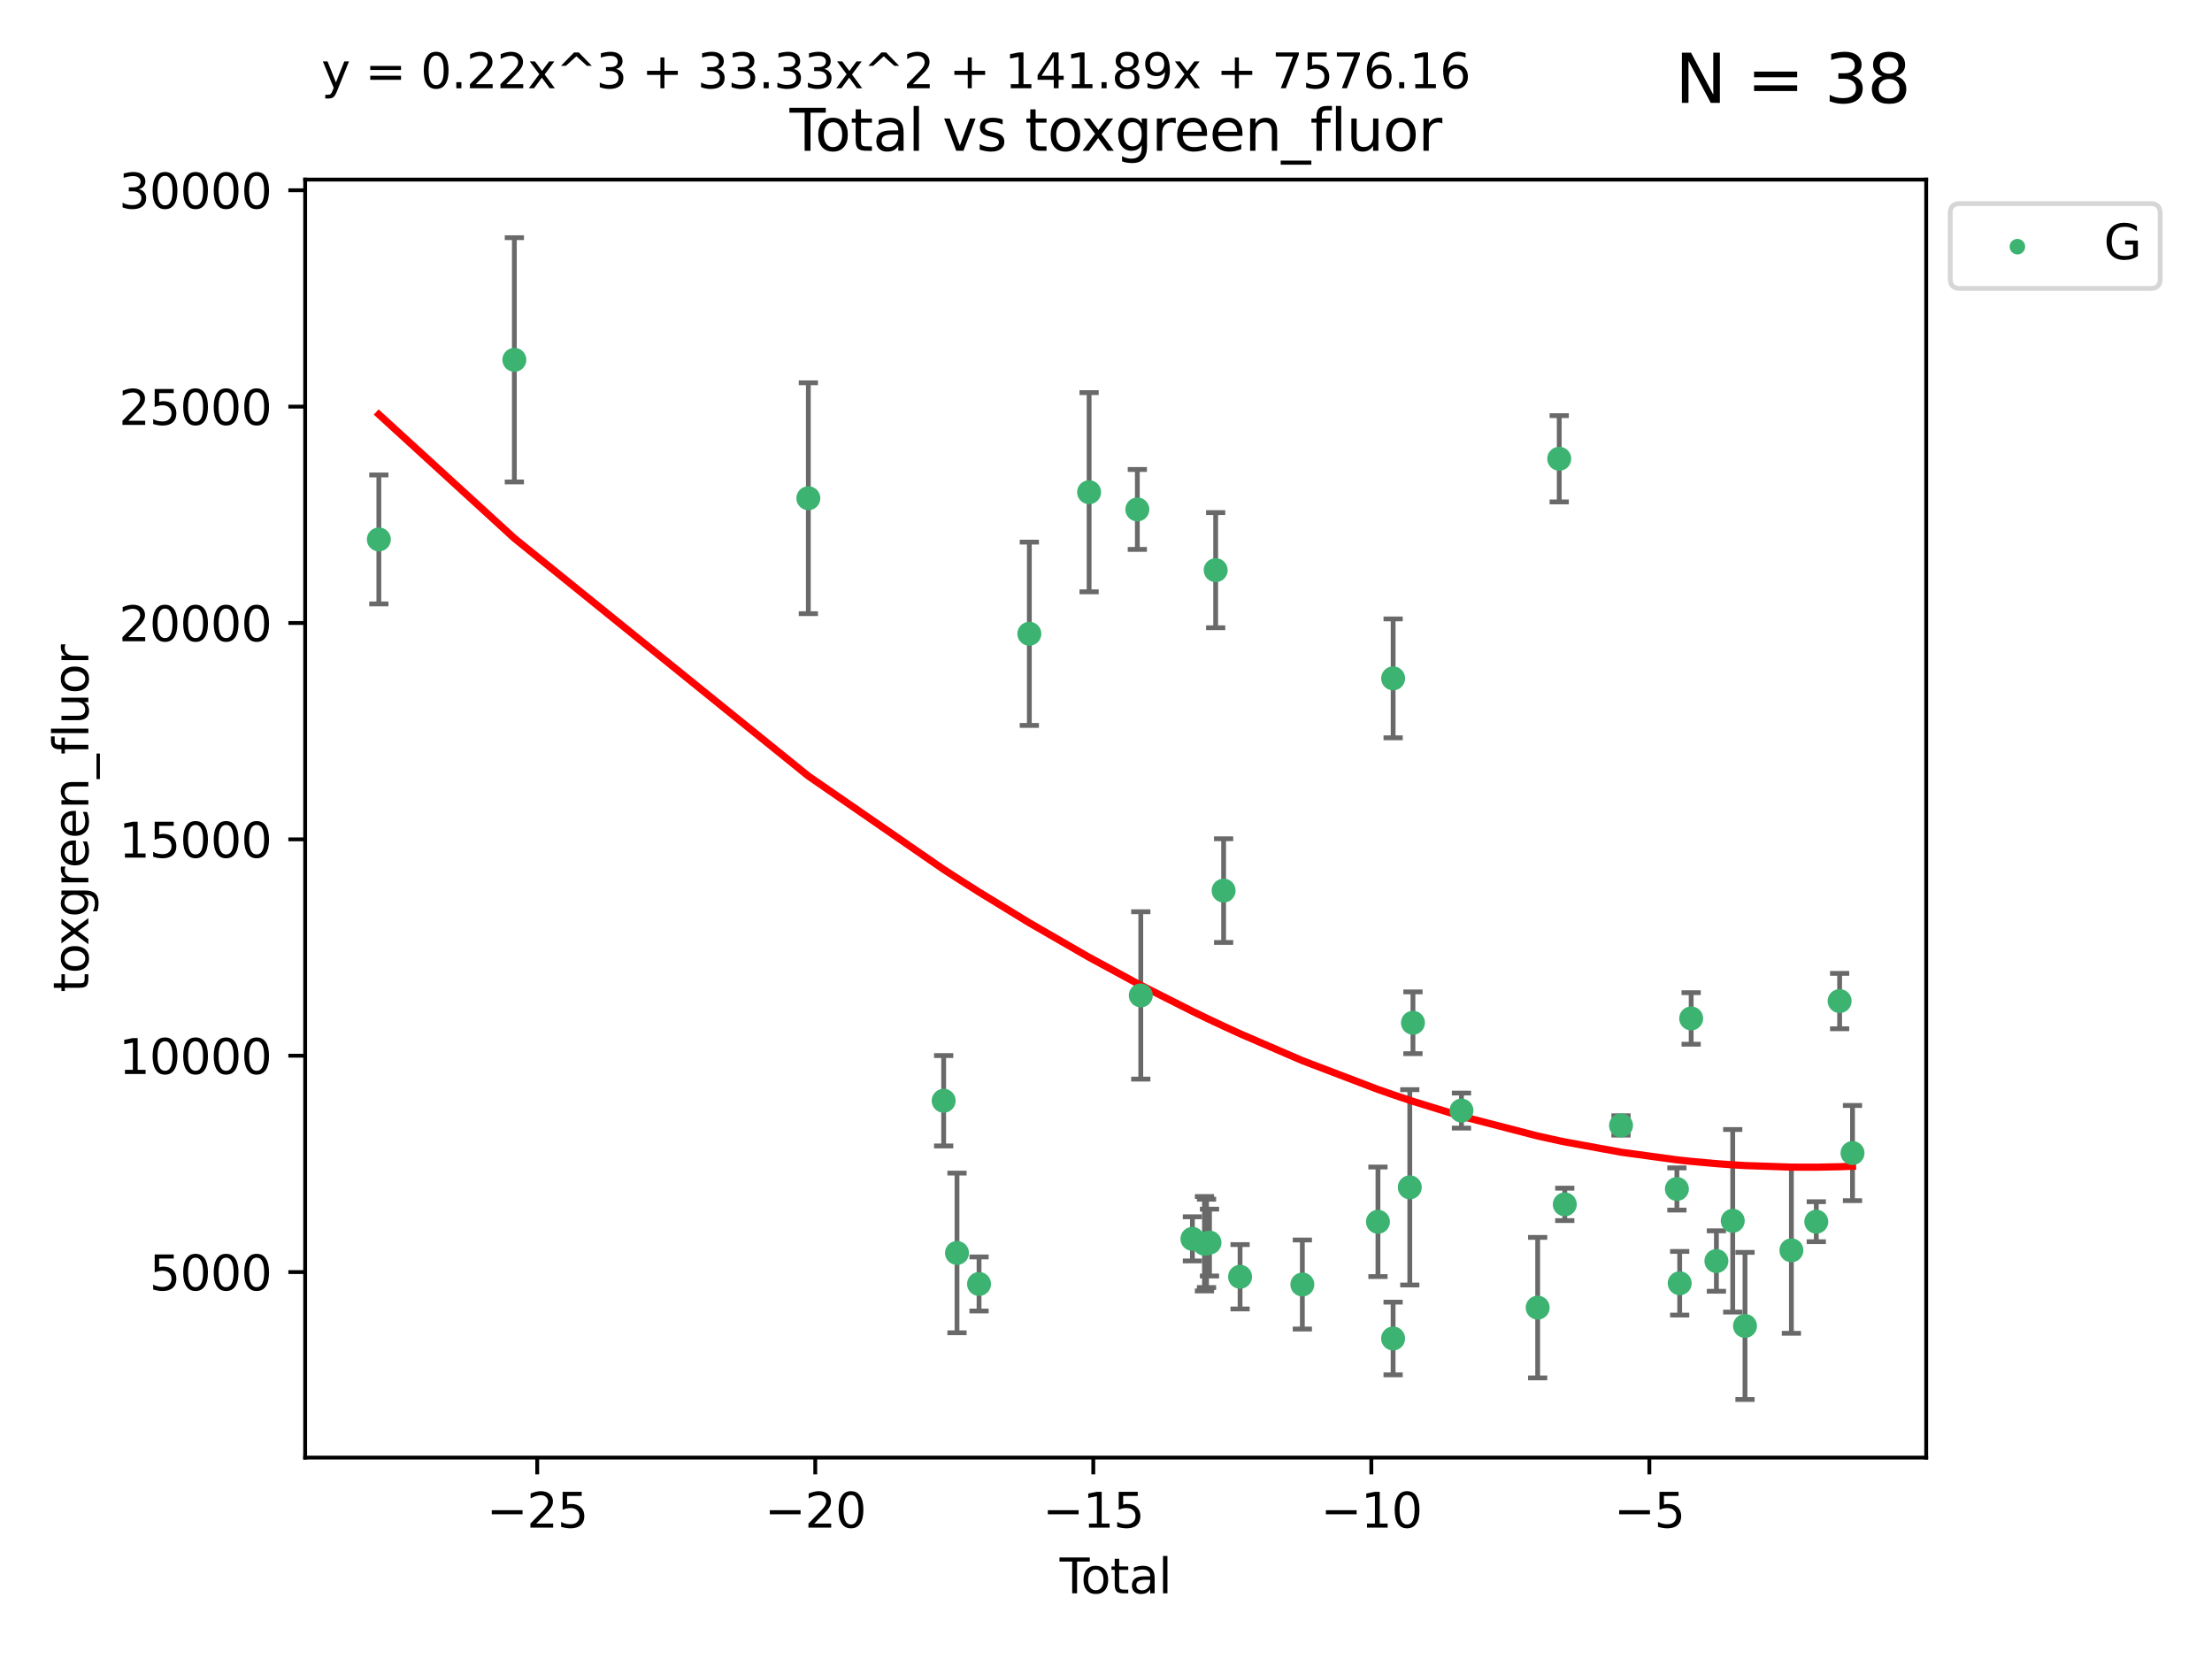 <?xml version="1.0" encoding="utf-8" standalone="no"?>
<!DOCTYPE svg PUBLIC "-//W3C//DTD SVG 1.1//EN"
  "http://www.w3.org/Graphics/SVG/1.1/DTD/svg11.dtd">
<svg xmlns:xlink="http://www.w3.org/1999/xlink" width="460.8pt" height="345.6pt" viewBox="0 0 460.8 345.6" xmlns="http://www.w3.org/2000/svg" version="1.1">
 <defs>
  <style type="text/css">*{stroke-linejoin: round; stroke-linecap: butt}</style>
 </defs>
 <g id="figure_1">
  <g id="patch_1">
   <path d="M 0 345.6 
L 460.8 345.6 
L 460.8 0 
L 0 0 
z
" style="fill: #ffffff"/>
  </g>
  <g id="axes_1">
   <g id="patch_2">
    <path d="M 63.571 303.64 
L 401.26 303.64 
L 401.26 37.411 
L 63.571 37.411 
z
" style="fill: #ffffff"/>
   </g>
   <g id="PathCollection_1">
    <defs>
     <path id="mb1fef94588" d="M 0 1.118 
C 0.297 1.118 0.581 1 0.791 0.791 
C 1 0.581 1.118 0.297 1.118 0 
C 1.118 -0.297 1 -0.581 0.791 -0.791 
C 0.581 -1 0.297 -1.118 0 -1.118 
C -0.297 -1.118 -0.581 -1 -0.791 -0.791 
C -1 -0.581 -1.118 -0.297 -1.118 0 
C -1.118 0.297 -1 0.581 -0.791 0.791 
C -0.581 1 -0.297 1.118 0 1.118 
z
" style="stroke: #3cb371"/>
    </defs>
    <g clip-path="url(#pb303379d6b)">
     <use xlink:href="#mb1fef94588" x="78.921" y="112.374" style="fill: #3cb371; stroke: #3cb371"/>
     <use xlink:href="#mb1fef94588" x="107.15" y="74.956" style="fill: #3cb371; stroke: #3cb371"/>
     <use xlink:href="#mb1fef94588" x="168.393" y="103.791" style="fill: #3cb371; stroke: #3cb371"/>
     <use xlink:href="#mb1fef94588" x="196.583" y="229.305" style="fill: #3cb371; stroke: #3cb371"/>
     <use xlink:href="#mb1fef94588" x="199.359" y="261.013" style="fill: #3cb371; stroke: #3cb371"/>
     <use xlink:href="#mb1fef94588" x="203.954" y="267.476" style="fill: #3cb371; stroke: #3cb371"/>
     <use xlink:href="#mb1fef94588" x="214.432" y="132.023" style="fill: #3cb371; stroke: #3cb371"/>
     <use xlink:href="#mb1fef94588" x="226.88" y="102.538" style="fill: #3cb371; stroke: #3cb371"/>
     <use xlink:href="#mb1fef94588" x="236.929" y="106.126" style="fill: #3cb371; stroke: #3cb371"/>
     <use xlink:href="#mb1fef94588" x="237.646" y="207.365" style="fill: #3cb371; stroke: #3cb371"/>
     <use xlink:href="#mb1fef94588" x="248.404" y="258.078" style="fill: #3cb371; stroke: #3cb371"/>
     <use xlink:href="#mb1fef94588" x="250.914" y="259.088" style="fill: #3cb371; stroke: #3cb371"/>
     <use xlink:href="#mb1fef94588" x="251.341" y="259.02" style="fill: #3cb371; stroke: #3cb371"/>
     <use xlink:href="#mb1fef94588" x="251.96" y="258.851" style="fill: #3cb371; stroke: #3cb371"/>
     <use xlink:href="#mb1fef94588" x="253.248" y="118.777" style="fill: #3cb371; stroke: #3cb371"/>
     <use xlink:href="#mb1fef94588" x="254.902" y="185.528" style="fill: #3cb371; stroke: #3cb371"/>
     <use xlink:href="#mb1fef94588" x="258.33" y="265.975" style="fill: #3cb371; stroke: #3cb371"/>
     <use xlink:href="#mb1fef94588" x="271.302" y="267.585" style="fill: #3cb371; stroke: #3cb371"/>
     <use xlink:href="#mb1fef94588" x="287.053" y="254.521" style="fill: #3cb371; stroke: #3cb371"/>
     <use xlink:href="#mb1fef94588" x="290.209" y="278.831" style="fill: #3cb371; stroke: #3cb371"/>
     <use xlink:href="#mb1fef94588" x="290.215" y="141.315" style="fill: #3cb371; stroke: #3cb371"/>
     <use xlink:href="#mb1fef94588" x="293.684" y="247.342" style="fill: #3cb371; stroke: #3cb371"/>
     <use xlink:href="#mb1fef94588" x="294.344" y="213.063" style="fill: #3cb371; stroke: #3cb371"/>
     <use xlink:href="#mb1fef94588" x="304.451" y="231.352" style="fill: #3cb371; stroke: #3cb371"/>
     <use xlink:href="#mb1fef94588" x="320.325" y="272.406" style="fill: #3cb371; stroke: #3cb371"/>
     <use xlink:href="#mb1fef94588" x="324.816" y="95.571" style="fill: #3cb371; stroke: #3cb371"/>
     <use xlink:href="#mb1fef94588" x="325.973" y="250.893" style="fill: #3cb371; stroke: #3cb371"/>
     <use xlink:href="#mb1fef94588" x="337.689" y="234.446" style="fill: #3cb371; stroke: #3cb371"/>
     <use xlink:href="#mb1fef94588" x="349.329" y="247.685" style="fill: #3cb371; stroke: #3cb371"/>
     <use xlink:href="#mb1fef94588" x="349.91" y="267.327" style="fill: #3cb371; stroke: #3cb371"/>
     <use xlink:href="#mb1fef94588" x="352.3" y="212.158" style="fill: #3cb371; stroke: #3cb371"/>
     <use xlink:href="#mb1fef94588" x="357.558" y="262.697" style="fill: #3cb371; stroke: #3cb371"/>
     <use xlink:href="#mb1fef94588" x="360.959" y="254.314" style="fill: #3cb371; stroke: #3cb371"/>
     <use xlink:href="#mb1fef94588" x="363.515" y="276.216" style="fill: #3cb371; stroke: #3cb371"/>
     <use xlink:href="#mb1fef94588" x="373.182" y="260.465" style="fill: #3cb371; stroke: #3cb371"/>
     <use xlink:href="#mb1fef94588" x="378.366" y="254.503" style="fill: #3cb371; stroke: #3cb371"/>
     <use xlink:href="#mb1fef94588" x="383.227" y="208.54" style="fill: #3cb371; stroke: #3cb371"/>
     <use xlink:href="#mb1fef94588" x="385.911" y="240.201" style="fill: #3cb371; stroke: #3cb371"/>
    </g>
   </g>
   <g id="matplotlib.axis_1">
    <g id="xtick_1">
     <g id="line2d_1">
      <defs>
       <path id="m0d598c27da" d="M 0 0 
L 0 3.5 
" style="stroke: #000000; stroke-width: 0.8"/>
      </defs>
      <g>
       <use xlink:href="#m0d598c27da" x="111.914" y="303.64" style="stroke: #000000; stroke-width: 0.8"/>
      </g>
     </g>
     <g id="text_1">
      <!-- −25 -->
      <g transform="translate(101.362 318.238)scale(0.1 -0.1)">
       <defs>
        <path id="DejaVuSans-2212" d="M 678 2272 
L 4684 2272 
L 4684 1741 
L 678 1741 
L 678 2272 
z
" transform="scale(0.016)"/>
        <path id="DejaVuSans-32" d="M 1228 531 
L 3431 531 
L 3431 0 
L 469 0 
L 469 531 
Q 828 903 1448 1529 
Q 2069 2156 2228 2338 
Q 2531 2678 2651 2914 
Q 2772 3150 2772 3378 
Q 2772 3750 2511 3984 
Q 2250 4219 1831 4219 
Q 1534 4219 1204 4116 
Q 875 4013 500 3803 
L 500 4441 
Q 881 4594 1212 4672 
Q 1544 4750 1819 4750 
Q 2544 4750 2975 4387 
Q 3406 4025 3406 3419 
Q 3406 3131 3298 2873 
Q 3191 2616 2906 2266 
Q 2828 2175 2409 1742 
Q 1991 1309 1228 531 
z
" transform="scale(0.016)"/>
        <path id="DejaVuSans-35" d="M 691 4666 
L 3169 4666 
L 3169 4134 
L 1269 4134 
L 1269 2991 
Q 1406 3038 1543 3061 
Q 1681 3084 1819 3084 
Q 2600 3084 3056 2656 
Q 3513 2228 3513 1497 
Q 3513 744 3044 326 
Q 2575 -91 1722 -91 
Q 1428 -91 1123 -41 
Q 819 9 494 109 
L 494 744 
Q 775 591 1075 516 
Q 1375 441 1709 441 
Q 2250 441 2565 725 
Q 2881 1009 2881 1497 
Q 2881 1984 2565 2268 
Q 2250 2553 1709 2553 
Q 1456 2553 1204 2497 
Q 953 2441 691 2322 
L 691 4666 
z
" transform="scale(0.016)"/>
       </defs>
       <use xlink:href="#DejaVuSans-2212"/>
       <use xlink:href="#DejaVuSans-32" x="83.789"/>
       <use xlink:href="#DejaVuSans-35" x="147.412"/>
      </g>
     </g>
    </g>
    <g id="xtick_2">
     <g id="line2d_2">
      <g>
       <use xlink:href="#m0d598c27da" x="169.834" y="303.64" style="stroke: #000000; stroke-width: 0.8"/>
      </g>
     </g>
     <g id="text_2">
      <!-- −20 -->
      <g transform="translate(159.282 318.238)scale(0.1 -0.1)">
       <defs>
        <path id="DejaVuSans-30" d="M 2034 4250 
Q 1547 4250 1301 3770 
Q 1056 3291 1056 2328 
Q 1056 1369 1301 889 
Q 1547 409 2034 409 
Q 2525 409 2770 889 
Q 3016 1369 3016 2328 
Q 3016 3291 2770 3770 
Q 2525 4250 2034 4250 
z
M 2034 4750 
Q 2819 4750 3233 4129 
Q 3647 3509 3647 2328 
Q 3647 1150 3233 529 
Q 2819 -91 2034 -91 
Q 1250 -91 836 529 
Q 422 1150 422 2328 
Q 422 3509 836 4129 
Q 1250 4750 2034 4750 
z
" transform="scale(0.016)"/>
       </defs>
       <use xlink:href="#DejaVuSans-2212"/>
       <use xlink:href="#DejaVuSans-32" x="83.789"/>
       <use xlink:href="#DejaVuSans-30" x="147.412"/>
      </g>
     </g>
    </g>
    <g id="xtick_3">
     <g id="line2d_3">
      <g>
       <use xlink:href="#m0d598c27da" x="227.754" y="303.64" style="stroke: #000000; stroke-width: 0.8"/>
      </g>
     </g>
     <g id="text_3">
      <!-- −15 -->
      <g transform="translate(217.202 318.238)scale(0.1 -0.1)">
       <defs>
        <path id="DejaVuSans-31" d="M 794 531 
L 1825 531 
L 1825 4091 
L 703 3866 
L 703 4441 
L 1819 4666 
L 2450 4666 
L 2450 531 
L 3481 531 
L 3481 0 
L 794 0 
L 794 531 
z
" transform="scale(0.016)"/>
       </defs>
       <use xlink:href="#DejaVuSans-2212"/>
       <use xlink:href="#DejaVuSans-31" x="83.789"/>
       <use xlink:href="#DejaVuSans-35" x="147.412"/>
      </g>
     </g>
    </g>
    <g id="xtick_4">
     <g id="line2d_4">
      <g>
       <use xlink:href="#m0d598c27da" x="285.674" y="303.64" style="stroke: #000000; stroke-width: 0.8"/>
      </g>
     </g>
     <g id="text_4">
      <!-- −10 -->
      <g transform="translate(275.122 318.238)scale(0.1 -0.1)">
       <use xlink:href="#DejaVuSans-2212"/>
       <use xlink:href="#DejaVuSans-31" x="83.789"/>
       <use xlink:href="#DejaVuSans-30" x="147.412"/>
      </g>
     </g>
    </g>
    <g id="xtick_5">
     <g id="line2d_5">
      <g>
       <use xlink:href="#m0d598c27da" x="343.594" y="303.64" style="stroke: #000000; stroke-width: 0.8"/>
      </g>
     </g>
     <g id="text_5">
      <!-- −5 -->
      <g transform="translate(336.223 318.238)scale(0.1 -0.1)">
       <use xlink:href="#DejaVuSans-2212"/>
       <use xlink:href="#DejaVuSans-35" x="83.789"/>
      </g>
     </g>
    </g>
    <g id="text_6">
     <!-- Total -->
     <g transform="translate(220.739 331.917)scale(0.1 -0.1)">
      <defs>
       <path id="DejaVuSans-54" d="M -19 4666 
L 3928 4666 
L 3928 4134 
L 2272 4134 
L 2272 0 
L 1638 0 
L 1638 4134 
L -19 4134 
L -19 4666 
z
" transform="scale(0.016)"/>
       <path id="DejaVuSans-6f" d="M 1959 3097 
Q 1497 3097 1228 2736 
Q 959 2375 959 1747 
Q 959 1119 1226 758 
Q 1494 397 1959 397 
Q 2419 397 2687 759 
Q 2956 1122 2956 1747 
Q 2956 2369 2687 2733 
Q 2419 3097 1959 3097 
z
M 1959 3584 
Q 2709 3584 3137 3096 
Q 3566 2609 3566 1747 
Q 3566 888 3137 398 
Q 2709 -91 1959 -91 
Q 1206 -91 779 398 
Q 353 888 353 1747 
Q 353 2609 779 3096 
Q 1206 3584 1959 3584 
z
" transform="scale(0.016)"/>
       <path id="DejaVuSans-74" d="M 1172 4494 
L 1172 3500 
L 2356 3500 
L 2356 3053 
L 1172 3053 
L 1172 1153 
Q 1172 725 1289 603 
Q 1406 481 1766 481 
L 2356 481 
L 2356 0 
L 1766 0 
Q 1100 0 847 248 
Q 594 497 594 1153 
L 594 3053 
L 172 3053 
L 172 3500 
L 594 3500 
L 594 4494 
L 1172 4494 
z
" transform="scale(0.016)"/>
       <path id="DejaVuSans-61" d="M 2194 1759 
Q 1497 1759 1228 1600 
Q 959 1441 959 1056 
Q 959 750 1161 570 
Q 1363 391 1709 391 
Q 2188 391 2477 730 
Q 2766 1069 2766 1631 
L 2766 1759 
L 2194 1759 
z
M 3341 1997 
L 3341 0 
L 2766 0 
L 2766 531 
Q 2569 213 2275 61 
Q 1981 -91 1556 -91 
Q 1019 -91 701 211 
Q 384 513 384 1019 
Q 384 1609 779 1909 
Q 1175 2209 1959 2209 
L 2766 2209 
L 2766 2266 
Q 2766 2663 2505 2880 
Q 2244 3097 1772 3097 
Q 1472 3097 1187 3025 
Q 903 2953 641 2809 
L 641 3341 
Q 956 3463 1253 3523 
Q 1550 3584 1831 3584 
Q 2591 3584 2966 3190 
Q 3341 2797 3341 1997 
z
" transform="scale(0.016)"/>
       <path id="DejaVuSans-6c" d="M 603 4863 
L 1178 4863 
L 1178 0 
L 603 0 
L 603 4863 
z
" transform="scale(0.016)"/>
      </defs>
      <use xlink:href="#DejaVuSans-54"/>
      <use xlink:href="#DejaVuSans-6f" x="44.084"/>
      <use xlink:href="#DejaVuSans-74" x="105.266"/>
      <use xlink:href="#DejaVuSans-61" x="144.475"/>
      <use xlink:href="#DejaVuSans-6c" x="205.754"/>
     </g>
    </g>
   </g>
   <g id="matplotlib.axis_2">
    <g id="ytick_1">
     <g id="line2d_6">
      <defs>
       <path id="mb24966e932" d="M 0 0 
L -3.5 0 
" style="stroke: #000000; stroke-width: 0.8"/>
      </defs>
      <g>
       <use xlink:href="#mb24966e932" x="63.571" y="264.997" style="stroke: #000000; stroke-width: 0.8"/>
      </g>
     </g>
     <g id="text_7">
      <!-- 5000 -->
      <g transform="translate(31.121 268.796)scale(0.1 -0.1)">
       <use xlink:href="#DejaVuSans-35"/>
       <use xlink:href="#DejaVuSans-30" x="63.623"/>
       <use xlink:href="#DejaVuSans-30" x="127.246"/>
       <use xlink:href="#DejaVuSans-30" x="190.869"/>
      </g>
     </g>
    </g>
    <g id="ytick_2">
     <g id="line2d_7">
      <g>
       <use xlink:href="#mb24966e932" x="63.571" y="219.924" style="stroke: #000000; stroke-width: 0.8"/>
      </g>
     </g>
     <g id="text_8">
      <!-- 10000 -->
      <g transform="translate(24.759 223.723)scale(0.1 -0.1)">
       <use xlink:href="#DejaVuSans-31"/>
       <use xlink:href="#DejaVuSans-30" x="63.623"/>
       <use xlink:href="#DejaVuSans-30" x="127.246"/>
       <use xlink:href="#DejaVuSans-30" x="190.869"/>
       <use xlink:href="#DejaVuSans-30" x="254.492"/>
      </g>
     </g>
    </g>
    <g id="ytick_3">
     <g id="line2d_8">
      <g>
       <use xlink:href="#mb24966e932" x="63.571" y="174.851" style="stroke: #000000; stroke-width: 0.8"/>
      </g>
     </g>
     <g id="text_9">
      <!-- 15000 -->
      <g transform="translate(24.759 178.65)scale(0.1 -0.1)">
       <use xlink:href="#DejaVuSans-31"/>
       <use xlink:href="#DejaVuSans-35" x="63.623"/>
       <use xlink:href="#DejaVuSans-30" x="127.246"/>
       <use xlink:href="#DejaVuSans-30" x="190.869"/>
       <use xlink:href="#DejaVuSans-30" x="254.492"/>
      </g>
     </g>
    </g>
    <g id="ytick_4">
     <g id="line2d_9">
      <g>
       <use xlink:href="#mb24966e932" x="63.571" y="129.778" style="stroke: #000000; stroke-width: 0.8"/>
      </g>
     </g>
     <g id="text_10">
      <!-- 20000 -->
      <g transform="translate(24.759 133.578)scale(0.1 -0.1)">
       <use xlink:href="#DejaVuSans-32"/>
       <use xlink:href="#DejaVuSans-30" x="63.623"/>
       <use xlink:href="#DejaVuSans-30" x="127.246"/>
       <use xlink:href="#DejaVuSans-30" x="190.869"/>
       <use xlink:href="#DejaVuSans-30" x="254.492"/>
      </g>
     </g>
    </g>
    <g id="ytick_5">
     <g id="line2d_10">
      <g>
       <use xlink:href="#mb24966e932" x="63.571" y="84.706" style="stroke: #000000; stroke-width: 0.8"/>
      </g>
     </g>
     <g id="text_11">
      <!-- 25000 -->
      <g transform="translate(24.759 88.505)scale(0.1 -0.1)">
       <use xlink:href="#DejaVuSans-32"/>
       <use xlink:href="#DejaVuSans-35" x="63.623"/>
       <use xlink:href="#DejaVuSans-30" x="127.246"/>
       <use xlink:href="#DejaVuSans-30" x="190.869"/>
       <use xlink:href="#DejaVuSans-30" x="254.492"/>
      </g>
     </g>
    </g>
    <g id="ytick_6">
     <g id="line2d_11">
      <g>
       <use xlink:href="#mb24966e932" x="63.571" y="39.633" style="stroke: #000000; stroke-width: 0.8"/>
      </g>
     </g>
     <g id="text_12">
      <!-- 30000 -->
      <g transform="translate(24.759 43.432)scale(0.1 -0.1)">
       <defs>
        <path id="DejaVuSans-33" d="M 2597 2516 
Q 3050 2419 3304 2112 
Q 3559 1806 3559 1356 
Q 3559 666 3084 287 
Q 2609 -91 1734 -91 
Q 1441 -91 1130 -33 
Q 819 25 488 141 
L 488 750 
Q 750 597 1062 519 
Q 1375 441 1716 441 
Q 2309 441 2620 675 
Q 2931 909 2931 1356 
Q 2931 1769 2642 2001 
Q 2353 2234 1838 2234 
L 1294 2234 
L 1294 2753 
L 1863 2753 
Q 2328 2753 2575 2939 
Q 2822 3125 2822 3475 
Q 2822 3834 2567 4026 
Q 2313 4219 1838 4219 
Q 1578 4219 1281 4162 
Q 984 4106 628 3988 
L 628 4550 
Q 988 4650 1302 4700 
Q 1616 4750 1894 4750 
Q 2613 4750 3031 4423 
Q 3450 4097 3450 3541 
Q 3450 3153 3228 2886 
Q 3006 2619 2597 2516 
z
" transform="scale(0.016)"/>
       </defs>
       <use xlink:href="#DejaVuSans-33"/>
       <use xlink:href="#DejaVuSans-30" x="63.623"/>
       <use xlink:href="#DejaVuSans-30" x="127.246"/>
       <use xlink:href="#DejaVuSans-30" x="190.869"/>
       <use xlink:href="#DejaVuSans-30" x="254.492"/>
      </g>
     </g>
    </g>
    <g id="text_13">
     <!-- toxgreen_fluor -->
     <g transform="translate(18.401 206.72)rotate(-90)scale(0.1 -0.1)">
      <defs>
       <path id="DejaVuSans-78" d="M 3513 3500 
L 2247 1797 
L 3578 0 
L 2900 0 
L 1881 1375 
L 863 0 
L 184 0 
L 1544 1831 
L 300 3500 
L 978 3500 
L 1906 2253 
L 2834 3500 
L 3513 3500 
z
" transform="scale(0.016)"/>
       <path id="DejaVuSans-67" d="M 2906 1791 
Q 2906 2416 2648 2759 
Q 2391 3103 1925 3103 
Q 1463 3103 1205 2759 
Q 947 2416 947 1791 
Q 947 1169 1205 825 
Q 1463 481 1925 481 
Q 2391 481 2648 825 
Q 2906 1169 2906 1791 
z
M 3481 434 
Q 3481 -459 3084 -895 
Q 2688 -1331 1869 -1331 
Q 1566 -1331 1297 -1286 
Q 1028 -1241 775 -1147 
L 775 -588 
Q 1028 -725 1275 -790 
Q 1522 -856 1778 -856 
Q 2344 -856 2625 -561 
Q 2906 -266 2906 331 
L 2906 616 
Q 2728 306 2450 153 
Q 2172 0 1784 0 
Q 1141 0 747 490 
Q 353 981 353 1791 
Q 353 2603 747 3093 
Q 1141 3584 1784 3584 
Q 2172 3584 2450 3431 
Q 2728 3278 2906 2969 
L 2906 3500 
L 3481 3500 
L 3481 434 
z
" transform="scale(0.016)"/>
       <path id="DejaVuSans-72" d="M 2631 2963 
Q 2534 3019 2420 3045 
Q 2306 3072 2169 3072 
Q 1681 3072 1420 2755 
Q 1159 2438 1159 1844 
L 1159 0 
L 581 0 
L 581 3500 
L 1159 3500 
L 1159 2956 
Q 1341 3275 1631 3429 
Q 1922 3584 2338 3584 
Q 2397 3584 2469 3576 
Q 2541 3569 2628 3553 
L 2631 2963 
z
" transform="scale(0.016)"/>
       <path id="DejaVuSans-65" d="M 3597 1894 
L 3597 1613 
L 953 1613 
Q 991 1019 1311 708 
Q 1631 397 2203 397 
Q 2534 397 2845 478 
Q 3156 559 3463 722 
L 3463 178 
Q 3153 47 2828 -22 
Q 2503 -91 2169 -91 
Q 1331 -91 842 396 
Q 353 884 353 1716 
Q 353 2575 817 3079 
Q 1281 3584 2069 3584 
Q 2775 3584 3186 3129 
Q 3597 2675 3597 1894 
z
M 3022 2063 
Q 3016 2534 2758 2815 
Q 2500 3097 2075 3097 
Q 1594 3097 1305 2825 
Q 1016 2553 972 2059 
L 3022 2063 
z
" transform="scale(0.016)"/>
       <path id="DejaVuSans-6e" d="M 3513 2113 
L 3513 0 
L 2938 0 
L 2938 2094 
Q 2938 2591 2744 2837 
Q 2550 3084 2163 3084 
Q 1697 3084 1428 2787 
Q 1159 2491 1159 1978 
L 1159 0 
L 581 0 
L 581 3500 
L 1159 3500 
L 1159 2956 
Q 1366 3272 1645 3428 
Q 1925 3584 2291 3584 
Q 2894 3584 3203 3211 
Q 3513 2838 3513 2113 
z
" transform="scale(0.016)"/>
       <path id="DejaVuSans-5f" d="M 3263 -1063 
L 3263 -1509 
L -63 -1509 
L -63 -1063 
L 3263 -1063 
z
" transform="scale(0.016)"/>
       <path id="DejaVuSans-66" d="M 2375 4863 
L 2375 4384 
L 1825 4384 
Q 1516 4384 1395 4259 
Q 1275 4134 1275 3809 
L 1275 3500 
L 2222 3500 
L 2222 3053 
L 1275 3053 
L 1275 0 
L 697 0 
L 697 3053 
L 147 3053 
L 147 3500 
L 697 3500 
L 697 3744 
Q 697 4328 969 4595 
Q 1241 4863 1831 4863 
L 2375 4863 
z
" transform="scale(0.016)"/>
       <path id="DejaVuSans-75" d="M 544 1381 
L 544 3500 
L 1119 3500 
L 1119 1403 
Q 1119 906 1312 657 
Q 1506 409 1894 409 
Q 2359 409 2629 706 
Q 2900 1003 2900 1516 
L 2900 3500 
L 3475 3500 
L 3475 0 
L 2900 0 
L 2900 538 
Q 2691 219 2414 64 
Q 2138 -91 1772 -91 
Q 1169 -91 856 284 
Q 544 659 544 1381 
z
M 1991 3584 
L 1991 3584 
z
" transform="scale(0.016)"/>
      </defs>
      <use xlink:href="#DejaVuSans-74"/>
      <use xlink:href="#DejaVuSans-6f" x="39.209"/>
      <use xlink:href="#DejaVuSans-78" x="97.266"/>
      <use xlink:href="#DejaVuSans-67" x="156.445"/>
      <use xlink:href="#DejaVuSans-72" x="219.922"/>
      <use xlink:href="#DejaVuSans-65" x="258.785"/>
      <use xlink:href="#DejaVuSans-65" x="320.309"/>
      <use xlink:href="#DejaVuSans-6e" x="381.832"/>
      <use xlink:href="#DejaVuSans-5f" x="445.211"/>
      <use xlink:href="#DejaVuSans-66" x="495.211"/>
      <use xlink:href="#DejaVuSans-6c" x="530.416"/>
      <use xlink:href="#DejaVuSans-75" x="558.199"/>
      <use xlink:href="#DejaVuSans-6f" x="621.578"/>
      <use xlink:href="#DejaVuSans-72" x="682.76"/>
     </g>
    </g>
   </g>
   <g id="LineCollection_1">
    <path d="M 78.921 125.803 
L 78.921 98.944 
" clip-path="url(#pb303379d6b)" style="fill: none; stroke: #696969"/>
    <path d="M 107.15 100.399 
L 107.15 49.513 
" clip-path="url(#pb303379d6b)" style="fill: none; stroke: #696969"/>
    <path d="M 168.393 127.838 
L 168.393 79.743 
" clip-path="url(#pb303379d6b)" style="fill: none; stroke: #696969"/>
    <path d="M 196.583 238.718 
L 196.583 219.892 
" clip-path="url(#pb303379d6b)" style="fill: none; stroke: #696969"/>
    <path d="M 199.359 277.644 
L 199.359 244.382 
" clip-path="url(#pb303379d6b)" style="fill: none; stroke: #696969"/>
    <path d="M 203.954 273.108 
L 203.954 261.844 
" clip-path="url(#pb303379d6b)" style="fill: none; stroke: #696969"/>
    <path d="M 214.432 151.117 
L 214.432 112.929 
" clip-path="url(#pb303379d6b)" style="fill: none; stroke: #696969"/>
    <path d="M 226.88 123.286 
L 226.88 81.79 
" clip-path="url(#pb303379d6b)" style="fill: none; stroke: #696969"/>
    <path d="M 236.929 114.452 
L 236.929 97.8 
" clip-path="url(#pb303379d6b)" style="fill: none; stroke: #696969"/>
    <path d="M 237.646 224.797 
L 237.646 189.934 
" clip-path="url(#pb303379d6b)" style="fill: none; stroke: #696969"/>
    <path d="M 248.404 262.678 
L 248.404 253.477 
" clip-path="url(#pb303379d6b)" style="fill: none; stroke: #696969"/>
    <path d="M 250.914 268.924 
L 250.914 249.253 
" clip-path="url(#pb303379d6b)" style="fill: none; stroke: #696969"/>
    <path d="M 251.341 268.223 
L 251.341 249.817 
" clip-path="url(#pb303379d6b)" style="fill: none; stroke: #696969"/>
    <path d="M 251.96 265.813 
L 251.96 251.889 
" clip-path="url(#pb303379d6b)" style="fill: none; stroke: #696969"/>
    <path d="M 253.248 130.772 
L 253.248 106.782 
" clip-path="url(#pb303379d6b)" style="fill: none; stroke: #696969"/>
    <path d="M 254.902 196.33 
L 254.902 174.725 
" clip-path="url(#pb303379d6b)" style="fill: none; stroke: #696969"/>
    <path d="M 258.33 272.678 
L 258.33 259.271 
" clip-path="url(#pb303379d6b)" style="fill: none; stroke: #696969"/>
    <path d="M 271.302 276.86 
L 271.302 258.31 
" clip-path="url(#pb303379d6b)" style="fill: none; stroke: #696969"/>
    <path d="M 287.053 265.934 
L 287.053 243.108 
" clip-path="url(#pb303379d6b)" style="fill: none; stroke: #696969"/>
    <path d="M 290.209 286.402 
L 290.209 271.261 
" clip-path="url(#pb303379d6b)" style="fill: none; stroke: #696969"/>
    <path d="M 290.215 153.698 
L 290.215 128.932 
" clip-path="url(#pb303379d6b)" style="fill: none; stroke: #696969"/>
    <path d="M 293.684 267.689 
L 293.684 226.995 
" clip-path="url(#pb303379d6b)" style="fill: none; stroke: #696969"/>
    <path d="M 294.344 219.497 
L 294.344 206.629 
" clip-path="url(#pb303379d6b)" style="fill: none; stroke: #696969"/>
    <path d="M 304.451 234.999 
L 304.451 227.705 
" clip-path="url(#pb303379d6b)" style="fill: none; stroke: #696969"/>
    <path d="M 320.325 287.038 
L 320.325 257.774 
" clip-path="url(#pb303379d6b)" style="fill: none; stroke: #696969"/>
    <path d="M 324.816 104.558 
L 324.816 86.584 
" clip-path="url(#pb303379d6b)" style="fill: none; stroke: #696969"/>
    <path d="M 325.973 254.271 
L 325.973 247.516 
" clip-path="url(#pb303379d6b)" style="fill: none; stroke: #696969"/>
    <path d="M 337.689 236.46 
L 337.689 232.431 
" clip-path="url(#pb303379d6b)" style="fill: none; stroke: #696969"/>
    <path d="M 349.329 252.081 
L 349.329 243.289 
" clip-path="url(#pb303379d6b)" style="fill: none; stroke: #696969"/>
    <path d="M 349.91 273.957 
L 349.91 260.697 
" clip-path="url(#pb303379d6b)" style="fill: none; stroke: #696969"/>
    <path d="M 352.3 217.526 
L 352.3 206.79 
" clip-path="url(#pb303379d6b)" style="fill: none; stroke: #696969"/>
    <path d="M 357.558 268.99 
L 357.558 256.403 
" clip-path="url(#pb303379d6b)" style="fill: none; stroke: #696969"/>
    <path d="M 360.959 273.33 
L 360.959 235.298 
" clip-path="url(#pb303379d6b)" style="fill: none; stroke: #696969"/>
    <path d="M 363.515 291.539 
L 363.515 260.894 
" clip-path="url(#pb303379d6b)" style="fill: none; stroke: #696969"/>
    <path d="M 373.182 277.75 
L 373.182 243.18 
" clip-path="url(#pb303379d6b)" style="fill: none; stroke: #696969"/>
    <path d="M 378.366 258.667 
L 378.366 250.339 
" clip-path="url(#pb303379d6b)" style="fill: none; stroke: #696969"/>
    <path d="M 383.227 214.307 
L 383.227 202.772 
" clip-path="url(#pb303379d6b)" style="fill: none; stroke: #696969"/>
    <path d="M 385.911 250.114 
L 385.911 230.289 
" clip-path="url(#pb303379d6b)" style="fill: none; stroke: #696969"/>
   </g>
   <g id="line2d_12">
    <defs>
     <path id="m25df95e488" d="M 2 0 
L -2 -0 
" style="stroke: #696969"/>
    </defs>
    <g clip-path="url(#pb303379d6b)">
     <use xlink:href="#m25df95e488" x="78.921" y="125.803" style="fill: #696969; stroke: #696969"/>
     <use xlink:href="#m25df95e488" x="107.15" y="100.399" style="fill: #696969; stroke: #696969"/>
     <use xlink:href="#m25df95e488" x="168.393" y="127.838" style="fill: #696969; stroke: #696969"/>
     <use xlink:href="#m25df95e488" x="196.583" y="238.718" style="fill: #696969; stroke: #696969"/>
     <use xlink:href="#m25df95e488" x="199.359" y="277.644" style="fill: #696969; stroke: #696969"/>
     <use xlink:href="#m25df95e488" x="203.954" y="273.108" style="fill: #696969; stroke: #696969"/>
     <use xlink:href="#m25df95e488" x="214.432" y="151.117" style="fill: #696969; stroke: #696969"/>
     <use xlink:href="#m25df95e488" x="226.88" y="123.286" style="fill: #696969; stroke: #696969"/>
     <use xlink:href="#m25df95e488" x="236.929" y="114.452" style="fill: #696969; stroke: #696969"/>
     <use xlink:href="#m25df95e488" x="237.646" y="224.797" style="fill: #696969; stroke: #696969"/>
     <use xlink:href="#m25df95e488" x="248.404" y="262.678" style="fill: #696969; stroke: #696969"/>
     <use xlink:href="#m25df95e488" x="250.914" y="268.924" style="fill: #696969; stroke: #696969"/>
     <use xlink:href="#m25df95e488" x="251.341" y="268.223" style="fill: #696969; stroke: #696969"/>
     <use xlink:href="#m25df95e488" x="251.96" y="265.813" style="fill: #696969; stroke: #696969"/>
     <use xlink:href="#m25df95e488" x="253.248" y="130.772" style="fill: #696969; stroke: #696969"/>
     <use xlink:href="#m25df95e488" x="254.902" y="196.33" style="fill: #696969; stroke: #696969"/>
     <use xlink:href="#m25df95e488" x="258.33" y="272.678" style="fill: #696969; stroke: #696969"/>
     <use xlink:href="#m25df95e488" x="271.302" y="276.86" style="fill: #696969; stroke: #696969"/>
     <use xlink:href="#m25df95e488" x="287.053" y="265.934" style="fill: #696969; stroke: #696969"/>
     <use xlink:href="#m25df95e488" x="290.209" y="286.402" style="fill: #696969; stroke: #696969"/>
     <use xlink:href="#m25df95e488" x="290.215" y="153.698" style="fill: #696969; stroke: #696969"/>
     <use xlink:href="#m25df95e488" x="293.684" y="267.689" style="fill: #696969; stroke: #696969"/>
     <use xlink:href="#m25df95e488" x="294.344" y="219.497" style="fill: #696969; stroke: #696969"/>
     <use xlink:href="#m25df95e488" x="304.451" y="234.999" style="fill: #696969; stroke: #696969"/>
     <use xlink:href="#m25df95e488" x="320.325" y="287.038" style="fill: #696969; stroke: #696969"/>
     <use xlink:href="#m25df95e488" x="324.816" y="104.558" style="fill: #696969; stroke: #696969"/>
     <use xlink:href="#m25df95e488" x="325.973" y="254.271" style="fill: #696969; stroke: #696969"/>
     <use xlink:href="#m25df95e488" x="337.689" y="236.46" style="fill: #696969; stroke: #696969"/>
     <use xlink:href="#m25df95e488" x="349.329" y="252.081" style="fill: #696969; stroke: #696969"/>
     <use xlink:href="#m25df95e488" x="349.91" y="273.957" style="fill: #696969; stroke: #696969"/>
     <use xlink:href="#m25df95e488" x="352.3" y="217.526" style="fill: #696969; stroke: #696969"/>
     <use xlink:href="#m25df95e488" x="357.558" y="268.99" style="fill: #696969; stroke: #696969"/>
     <use xlink:href="#m25df95e488" x="360.959" y="273.33" style="fill: #696969; stroke: #696969"/>
     <use xlink:href="#m25df95e488" x="363.515" y="291.539" style="fill: #696969; stroke: #696969"/>
     <use xlink:href="#m25df95e488" x="373.182" y="277.75" style="fill: #696969; stroke: #696969"/>
     <use xlink:href="#m25df95e488" x="378.366" y="258.667" style="fill: #696969; stroke: #696969"/>
     <use xlink:href="#m25df95e488" x="383.227" y="214.307" style="fill: #696969; stroke: #696969"/>
     <use xlink:href="#m25df95e488" x="385.911" y="250.114" style="fill: #696969; stroke: #696969"/>
    </g>
   </g>
   <g id="line2d_13">
    <g clip-path="url(#pb303379d6b)">
     <use xlink:href="#m25df95e488" x="78.921" y="98.944" style="fill: #696969; stroke: #696969"/>
     <use xlink:href="#m25df95e488" x="107.15" y="49.513" style="fill: #696969; stroke: #696969"/>
     <use xlink:href="#m25df95e488" x="168.393" y="79.743" style="fill: #696969; stroke: #696969"/>
     <use xlink:href="#m25df95e488" x="196.583" y="219.892" style="fill: #696969; stroke: #696969"/>
     <use xlink:href="#m25df95e488" x="199.359" y="244.382" style="fill: #696969; stroke: #696969"/>
     <use xlink:href="#m25df95e488" x="203.954" y="261.844" style="fill: #696969; stroke: #696969"/>
     <use xlink:href="#m25df95e488" x="214.432" y="112.929" style="fill: #696969; stroke: #696969"/>
     <use xlink:href="#m25df95e488" x="226.88" y="81.79" style="fill: #696969; stroke: #696969"/>
     <use xlink:href="#m25df95e488" x="236.929" y="97.8" style="fill: #696969; stroke: #696969"/>
     <use xlink:href="#m25df95e488" x="237.646" y="189.934" style="fill: #696969; stroke: #696969"/>
     <use xlink:href="#m25df95e488" x="248.404" y="253.477" style="fill: #696969; stroke: #696969"/>
     <use xlink:href="#m25df95e488" x="250.914" y="249.253" style="fill: #696969; stroke: #696969"/>
     <use xlink:href="#m25df95e488" x="251.341" y="249.817" style="fill: #696969; stroke: #696969"/>
     <use xlink:href="#m25df95e488" x="251.96" y="251.889" style="fill: #696969; stroke: #696969"/>
     <use xlink:href="#m25df95e488" x="253.248" y="106.782" style="fill: #696969; stroke: #696969"/>
     <use xlink:href="#m25df95e488" x="254.902" y="174.725" style="fill: #696969; stroke: #696969"/>
     <use xlink:href="#m25df95e488" x="258.33" y="259.271" style="fill: #696969; stroke: #696969"/>
     <use xlink:href="#m25df95e488" x="271.302" y="258.31" style="fill: #696969; stroke: #696969"/>
     <use xlink:href="#m25df95e488" x="287.053" y="243.108" style="fill: #696969; stroke: #696969"/>
     <use xlink:href="#m25df95e488" x="290.209" y="271.261" style="fill: #696969; stroke: #696969"/>
     <use xlink:href="#m25df95e488" x="290.215" y="128.932" style="fill: #696969; stroke: #696969"/>
     <use xlink:href="#m25df95e488" x="293.684" y="226.995" style="fill: #696969; stroke: #696969"/>
     <use xlink:href="#m25df95e488" x="294.344" y="206.629" style="fill: #696969; stroke: #696969"/>
     <use xlink:href="#m25df95e488" x="304.451" y="227.705" style="fill: #696969; stroke: #696969"/>
     <use xlink:href="#m25df95e488" x="320.325" y="257.774" style="fill: #696969; stroke: #696969"/>
     <use xlink:href="#m25df95e488" x="324.816" y="86.584" style="fill: #696969; stroke: #696969"/>
     <use xlink:href="#m25df95e488" x="325.973" y="247.516" style="fill: #696969; stroke: #696969"/>
     <use xlink:href="#m25df95e488" x="337.689" y="232.431" style="fill: #696969; stroke: #696969"/>
     <use xlink:href="#m25df95e488" x="349.329" y="243.289" style="fill: #696969; stroke: #696969"/>
     <use xlink:href="#m25df95e488" x="349.91" y="260.697" style="fill: #696969; stroke: #696969"/>
     <use xlink:href="#m25df95e488" x="352.3" y="206.79" style="fill: #696969; stroke: #696969"/>
     <use xlink:href="#m25df95e488" x="357.558" y="256.403" style="fill: #696969; stroke: #696969"/>
     <use xlink:href="#m25df95e488" x="360.959" y="235.298" style="fill: #696969; stroke: #696969"/>
     <use xlink:href="#m25df95e488" x="363.515" y="260.894" style="fill: #696969; stroke: #696969"/>
     <use xlink:href="#m25df95e488" x="373.182" y="243.18" style="fill: #696969; stroke: #696969"/>
     <use xlink:href="#m25df95e488" x="378.366" y="250.339" style="fill: #696969; stroke: #696969"/>
     <use xlink:href="#m25df95e488" x="383.227" y="202.772" style="fill: #696969; stroke: #696969"/>
     <use xlink:href="#m25df95e488" x="385.911" y="230.289" style="fill: #696969; stroke: #696969"/>
    </g>
   </g>
   <g id="line2d_14">
    <path d="M 78.921 86.332 
L 107.15 112.135 
L 168.393 161.664 
L 196.583 181.124 
L 199.359 182.917 
L 203.954 185.834 
L 214.432 192.248 
L 226.88 199.428 
L 236.929 204.867 
L 237.646 205.243 
L 248.404 210.677 
L 250.914 211.889 
L 251.341 212.093 
L 251.96 212.389 
L 253.248 212.998 
L 254.902 213.772 
L 258.33 215.349 
L 271.302 220.948 
L 287.053 226.952 
L 290.209 228.048 
L 290.215 228.051 
L 293.684 229.213 
L 294.344 229.43 
L 304.451 232.54 
L 320.325 236.649 
L 324.816 237.636 
L 325.973 237.877 
L 337.689 240.025 
L 349.329 241.616 
L 349.91 241.681 
L 352.3 241.934 
L 357.558 242.408 
L 360.959 242.653 
L 363.515 242.805 
L 373.182 243.134 
L 378.366 243.146 
L 383.227 243.052 
L 385.911 242.956 
" clip-path="url(#pb303379d6b)" style="fill: none; stroke: #ff0000; stroke-width: 1.5; stroke-linecap: square"/>
   </g>
   <g id="line2d_15">
    <defs>
     <path id="m1cb1a1e78d" d="M 0 2 
C 0.53 2 1.039 1.789 1.414 1.414 
C 1.789 1.039 2 0.53 2 0 
C 2 -0.53 1.789 -1.039 1.414 -1.414 
C 1.039 -1.789 0.53 -2 0 -2 
C -0.53 -2 -1.039 -1.789 -1.414 -1.414 
C -1.789 -1.039 -2 -0.53 -2 0 
C -2 0.53 -1.789 1.039 -1.414 1.414 
C -1.039 1.789 -0.53 2 0 2 
z
" style="stroke: #3cb371"/>
    </defs>
    <g clip-path="url(#pb303379d6b)">
     <use xlink:href="#m1cb1a1e78d" x="78.921" y="112.374" style="fill: #3cb371; stroke: #3cb371"/>
     <use xlink:href="#m1cb1a1e78d" x="107.15" y="74.956" style="fill: #3cb371; stroke: #3cb371"/>
     <use xlink:href="#m1cb1a1e78d" x="168.393" y="103.791" style="fill: #3cb371; stroke: #3cb371"/>
     <use xlink:href="#m1cb1a1e78d" x="196.583" y="229.305" style="fill: #3cb371; stroke: #3cb371"/>
     <use xlink:href="#m1cb1a1e78d" x="199.359" y="261.013" style="fill: #3cb371; stroke: #3cb371"/>
     <use xlink:href="#m1cb1a1e78d" x="203.954" y="267.476" style="fill: #3cb371; stroke: #3cb371"/>
     <use xlink:href="#m1cb1a1e78d" x="214.432" y="132.023" style="fill: #3cb371; stroke: #3cb371"/>
     <use xlink:href="#m1cb1a1e78d" x="226.88" y="102.538" style="fill: #3cb371; stroke: #3cb371"/>
     <use xlink:href="#m1cb1a1e78d" x="236.929" y="106.126" style="fill: #3cb371; stroke: #3cb371"/>
     <use xlink:href="#m1cb1a1e78d" x="237.646" y="207.365" style="fill: #3cb371; stroke: #3cb371"/>
     <use xlink:href="#m1cb1a1e78d" x="248.404" y="258.078" style="fill: #3cb371; stroke: #3cb371"/>
     <use xlink:href="#m1cb1a1e78d" x="250.914" y="259.088" style="fill: #3cb371; stroke: #3cb371"/>
     <use xlink:href="#m1cb1a1e78d" x="251.341" y="259.02" style="fill: #3cb371; stroke: #3cb371"/>
     <use xlink:href="#m1cb1a1e78d" x="251.96" y="258.851" style="fill: #3cb371; stroke: #3cb371"/>
     <use xlink:href="#m1cb1a1e78d" x="253.248" y="118.777" style="fill: #3cb371; stroke: #3cb371"/>
     <use xlink:href="#m1cb1a1e78d" x="254.902" y="185.528" style="fill: #3cb371; stroke: #3cb371"/>
     <use xlink:href="#m1cb1a1e78d" x="258.33" y="265.975" style="fill: #3cb371; stroke: #3cb371"/>
     <use xlink:href="#m1cb1a1e78d" x="271.302" y="267.585" style="fill: #3cb371; stroke: #3cb371"/>
     <use xlink:href="#m1cb1a1e78d" x="287.053" y="254.521" style="fill: #3cb371; stroke: #3cb371"/>
     <use xlink:href="#m1cb1a1e78d" x="290.209" y="278.831" style="fill: #3cb371; stroke: #3cb371"/>
     <use xlink:href="#m1cb1a1e78d" x="290.215" y="141.315" style="fill: #3cb371; stroke: #3cb371"/>
     <use xlink:href="#m1cb1a1e78d" x="293.684" y="247.342" style="fill: #3cb371; stroke: #3cb371"/>
     <use xlink:href="#m1cb1a1e78d" x="294.344" y="213.063" style="fill: #3cb371; stroke: #3cb371"/>
     <use xlink:href="#m1cb1a1e78d" x="304.451" y="231.352" style="fill: #3cb371; stroke: #3cb371"/>
     <use xlink:href="#m1cb1a1e78d" x="320.325" y="272.406" style="fill: #3cb371; stroke: #3cb371"/>
     <use xlink:href="#m1cb1a1e78d" x="324.816" y="95.571" style="fill: #3cb371; stroke: #3cb371"/>
     <use xlink:href="#m1cb1a1e78d" x="325.973" y="250.893" style="fill: #3cb371; stroke: #3cb371"/>
     <use xlink:href="#m1cb1a1e78d" x="337.689" y="234.446" style="fill: #3cb371; stroke: #3cb371"/>
     <use xlink:href="#m1cb1a1e78d" x="349.329" y="247.685" style="fill: #3cb371; stroke: #3cb371"/>
     <use xlink:href="#m1cb1a1e78d" x="349.91" y="267.327" style="fill: #3cb371; stroke: #3cb371"/>
     <use xlink:href="#m1cb1a1e78d" x="352.3" y="212.158" style="fill: #3cb371; stroke: #3cb371"/>
     <use xlink:href="#m1cb1a1e78d" x="357.558" y="262.697" style="fill: #3cb371; stroke: #3cb371"/>
     <use xlink:href="#m1cb1a1e78d" x="360.959" y="254.314" style="fill: #3cb371; stroke: #3cb371"/>
     <use xlink:href="#m1cb1a1e78d" x="363.515" y="276.216" style="fill: #3cb371; stroke: #3cb371"/>
     <use xlink:href="#m1cb1a1e78d" x="373.182" y="260.465" style="fill: #3cb371; stroke: #3cb371"/>
     <use xlink:href="#m1cb1a1e78d" x="378.366" y="254.503" style="fill: #3cb371; stroke: #3cb371"/>
     <use xlink:href="#m1cb1a1e78d" x="383.227" y="208.54" style="fill: #3cb371; stroke: #3cb371"/>
     <use xlink:href="#m1cb1a1e78d" x="385.911" y="240.201" style="fill: #3cb371; stroke: #3cb371"/>
    </g>
   </g>
   <g id="patch_3">
    <path d="M 63.571 303.64 
L 63.571 37.411 
" style="fill: none; stroke: #000000; stroke-width: 0.8; stroke-linejoin: miter; stroke-linecap: square"/>
   </g>
   <g id="patch_4">
    <path d="M 401.26 303.64 
L 401.26 37.411 
" style="fill: none; stroke: #000000; stroke-width: 0.8; stroke-linejoin: miter; stroke-linecap: square"/>
   </g>
   <g id="patch_5">
    <path d="M 63.571 303.64 
L 401.26 303.64 
" style="fill: none; stroke: #000000; stroke-width: 0.8; stroke-linejoin: miter; stroke-linecap: square"/>
   </g>
   <g id="patch_6">
    <path d="M 63.571 37.411 
L 401.26 37.411 
" style="fill: none; stroke: #000000; stroke-width: 0.8; stroke-linejoin: miter; stroke-linecap: square"/>
   </g>
   <g id="text_14">
    <!-- N = 38 -->
    <g transform="translate(348.964 21.426)scale(0.14 -0.14)">
     <defs>
      <path id="DejaVuSans-4e" d="M 628 4666 
L 1478 4666 
L 3547 763 
L 3547 4666 
L 4159 4666 
L 4159 0 
L 3309 0 
L 1241 3903 
L 1241 0 
L 628 0 
L 628 4666 
z
" transform="scale(0.016)"/>
      <path id="DejaVuSans-20" transform="scale(0.016)"/>
      <path id="DejaVuSans-3d" d="M 678 2906 
L 4684 2906 
L 4684 2381 
L 678 2381 
L 678 2906 
z
M 678 1631 
L 4684 1631 
L 4684 1100 
L 678 1100 
L 678 1631 
z
" transform="scale(0.016)"/>
      <path id="DejaVuSans-38" d="M 2034 2216 
Q 1584 2216 1326 1975 
Q 1069 1734 1069 1313 
Q 1069 891 1326 650 
Q 1584 409 2034 409 
Q 2484 409 2743 651 
Q 3003 894 3003 1313 
Q 3003 1734 2745 1975 
Q 2488 2216 2034 2216 
z
M 1403 2484 
Q 997 2584 770 2862 
Q 544 3141 544 3541 
Q 544 4100 942 4425 
Q 1341 4750 2034 4750 
Q 2731 4750 3128 4425 
Q 3525 4100 3525 3541 
Q 3525 3141 3298 2862 
Q 3072 2584 2669 2484 
Q 3125 2378 3379 2068 
Q 3634 1759 3634 1313 
Q 3634 634 3220 271 
Q 2806 -91 2034 -91 
Q 1263 -91 848 271 
Q 434 634 434 1313 
Q 434 1759 690 2068 
Q 947 2378 1403 2484 
z
M 1172 3481 
Q 1172 3119 1398 2916 
Q 1625 2713 2034 2713 
Q 2441 2713 2670 2916 
Q 2900 3119 2900 3481 
Q 2900 3844 2670 4047 
Q 2441 4250 2034 4250 
Q 1625 4250 1398 4047 
Q 1172 3844 1172 3481 
z
" transform="scale(0.016)"/>
     </defs>
     <use xlink:href="#DejaVuSans-4e"/>
     <use xlink:href="#DejaVuSans-20" x="74.805"/>
     <use xlink:href="#DejaVuSans-3d" x="106.592"/>
     <use xlink:href="#DejaVuSans-20" x="190.381"/>
     <use xlink:href="#DejaVuSans-33" x="222.168"/>
     <use xlink:href="#DejaVuSans-38" x="285.791"/>
    </g>
   </g>
   <g id="text_15">
    <!-- y = 0.22x^3 + 33.33x^2 + 141.89x + 7576.16 -->
    <g transform="translate(66.948 18.387)scale(0.1 -0.1)">
     <defs>
      <path id="DejaVuSans-79" d="M 2059 -325 
Q 1816 -950 1584 -1140 
Q 1353 -1331 966 -1331 
L 506 -1331 
L 506 -850 
L 844 -850 
Q 1081 -850 1212 -737 
Q 1344 -625 1503 -206 
L 1606 56 
L 191 3500 
L 800 3500 
L 1894 763 
L 2988 3500 
L 3597 3500 
L 2059 -325 
z
" transform="scale(0.016)"/>
      <path id="DejaVuSans-2e" d="M 684 794 
L 1344 794 
L 1344 0 
L 684 0 
L 684 794 
z
" transform="scale(0.016)"/>
      <path id="DejaVuSans-5e" d="M 2988 4666 
L 4684 2925 
L 4056 2925 
L 2681 4159 
L 1306 2925 
L 678 2925 
L 2375 4666 
L 2988 4666 
z
" transform="scale(0.016)"/>
      <path id="DejaVuSans-2b" d="M 2944 4013 
L 2944 2272 
L 4684 2272 
L 4684 1741 
L 2944 1741 
L 2944 0 
L 2419 0 
L 2419 1741 
L 678 1741 
L 678 2272 
L 2419 2272 
L 2419 4013 
L 2944 4013 
z
" transform="scale(0.016)"/>
      <path id="DejaVuSans-34" d="M 2419 4116 
L 825 1625 
L 2419 1625 
L 2419 4116 
z
M 2253 4666 
L 3047 4666 
L 3047 1625 
L 3713 1625 
L 3713 1100 
L 3047 1100 
L 3047 0 
L 2419 0 
L 2419 1100 
L 313 1100 
L 313 1709 
L 2253 4666 
z
" transform="scale(0.016)"/>
      <path id="DejaVuSans-39" d="M 703 97 
L 703 672 
Q 941 559 1184 500 
Q 1428 441 1663 441 
Q 2288 441 2617 861 
Q 2947 1281 2994 2138 
Q 2813 1869 2534 1725 
Q 2256 1581 1919 1581 
Q 1219 1581 811 2004 
Q 403 2428 403 3163 
Q 403 3881 828 4315 
Q 1253 4750 1959 4750 
Q 2769 4750 3195 4129 
Q 3622 3509 3622 2328 
Q 3622 1225 3098 567 
Q 2575 -91 1691 -91 
Q 1453 -91 1209 -44 
Q 966 3 703 97 
z
M 1959 2075 
Q 2384 2075 2632 2365 
Q 2881 2656 2881 3163 
Q 2881 3666 2632 3958 
Q 2384 4250 1959 4250 
Q 1534 4250 1286 3958 
Q 1038 3666 1038 3163 
Q 1038 2656 1286 2365 
Q 1534 2075 1959 2075 
z
" transform="scale(0.016)"/>
      <path id="DejaVuSans-37" d="M 525 4666 
L 3525 4666 
L 3525 4397 
L 1831 0 
L 1172 0 
L 2766 4134 
L 525 4134 
L 525 4666 
z
" transform="scale(0.016)"/>
      <path id="DejaVuSans-36" d="M 2113 2584 
Q 1688 2584 1439 2293 
Q 1191 2003 1191 1497 
Q 1191 994 1439 701 
Q 1688 409 2113 409 
Q 2538 409 2786 701 
Q 3034 994 3034 1497 
Q 3034 2003 2786 2293 
Q 2538 2584 2113 2584 
z
M 3366 4563 
L 3366 3988 
Q 3128 4100 2886 4159 
Q 2644 4219 2406 4219 
Q 1781 4219 1451 3797 
Q 1122 3375 1075 2522 
Q 1259 2794 1537 2939 
Q 1816 3084 2150 3084 
Q 2853 3084 3261 2657 
Q 3669 2231 3669 1497 
Q 3669 778 3244 343 
Q 2819 -91 2113 -91 
Q 1303 -91 875 529 
Q 447 1150 447 2328 
Q 447 3434 972 4092 
Q 1497 4750 2381 4750 
Q 2619 4750 2861 4703 
Q 3103 4656 3366 4563 
z
" transform="scale(0.016)"/>
     </defs>
     <use xlink:href="#DejaVuSans-79"/>
     <use xlink:href="#DejaVuSans-20" x="59.18"/>
     <use xlink:href="#DejaVuSans-3d" x="90.967"/>
     <use xlink:href="#DejaVuSans-20" x="174.756"/>
     <use xlink:href="#DejaVuSans-30" x="206.543"/>
     <use xlink:href="#DejaVuSans-2e" x="270.166"/>
     <use xlink:href="#DejaVuSans-32" x="301.953"/>
     <use xlink:href="#DejaVuSans-32" x="365.576"/>
     <use xlink:href="#DejaVuSans-78" x="429.199"/>
     <use xlink:href="#DejaVuSans-5e" x="488.379"/>
     <use xlink:href="#DejaVuSans-33" x="572.168"/>
     <use xlink:href="#DejaVuSans-20" x="635.791"/>
     <use xlink:href="#DejaVuSans-2b" x="667.578"/>
     <use xlink:href="#DejaVuSans-20" x="751.367"/>
     <use xlink:href="#DejaVuSans-33" x="783.154"/>
     <use xlink:href="#DejaVuSans-33" x="846.777"/>
     <use xlink:href="#DejaVuSans-2e" x="910.4"/>
     <use xlink:href="#DejaVuSans-33" x="942.188"/>
     <use xlink:href="#DejaVuSans-33" x="1005.811"/>
     <use xlink:href="#DejaVuSans-78" x="1069.434"/>
     <use xlink:href="#DejaVuSans-5e" x="1128.613"/>
     <use xlink:href="#DejaVuSans-32" x="1212.402"/>
     <use xlink:href="#DejaVuSans-20" x="1276.025"/>
     <use xlink:href="#DejaVuSans-2b" x="1307.812"/>
     <use xlink:href="#DejaVuSans-20" x="1391.602"/>
     <use xlink:href="#DejaVuSans-31" x="1423.389"/>
     <use xlink:href="#DejaVuSans-34" x="1487.012"/>
     <use xlink:href="#DejaVuSans-31" x="1550.635"/>
     <use xlink:href="#DejaVuSans-2e" x="1614.258"/>
     <use xlink:href="#DejaVuSans-38" x="1646.045"/>
     <use xlink:href="#DejaVuSans-39" x="1709.668"/>
     <use xlink:href="#DejaVuSans-78" x="1773.291"/>
     <use xlink:href="#DejaVuSans-20" x="1832.471"/>
     <use xlink:href="#DejaVuSans-2b" x="1864.258"/>
     <use xlink:href="#DejaVuSans-20" x="1948.047"/>
     <use xlink:href="#DejaVuSans-37" x="1979.834"/>
     <use xlink:href="#DejaVuSans-35" x="2043.457"/>
     <use xlink:href="#DejaVuSans-37" x="2107.08"/>
     <use xlink:href="#DejaVuSans-36" x="2170.703"/>
     <use xlink:href="#DejaVuSans-2e" x="2234.326"/>
     <use xlink:href="#DejaVuSans-31" x="2266.113"/>
     <use xlink:href="#DejaVuSans-36" x="2329.736"/>
    </g>
   </g>
   <g id="text_16">
    <!-- Total vs toxgreen_fluor -->
    <g transform="translate(164.48 31.411)scale(0.12 -0.12)">
     <defs>
      <path id="DejaVuSans-76" d="M 191 3500 
L 800 3500 
L 1894 563 
L 2988 3500 
L 3597 3500 
L 2284 0 
L 1503 0 
L 191 3500 
z
" transform="scale(0.016)"/>
      <path id="DejaVuSans-73" d="M 2834 3397 
L 2834 2853 
Q 2591 2978 2328 3040 
Q 2066 3103 1784 3103 
Q 1356 3103 1142 2972 
Q 928 2841 928 2578 
Q 928 2378 1081 2264 
Q 1234 2150 1697 2047 
L 1894 2003 
Q 2506 1872 2764 1633 
Q 3022 1394 3022 966 
Q 3022 478 2636 193 
Q 2250 -91 1575 -91 
Q 1294 -91 989 -36 
Q 684 19 347 128 
L 347 722 
Q 666 556 975 473 
Q 1284 391 1588 391 
Q 1994 391 2212 530 
Q 2431 669 2431 922 
Q 2431 1156 2273 1281 
Q 2116 1406 1581 1522 
L 1381 1569 
Q 847 1681 609 1914 
Q 372 2147 372 2553 
Q 372 3047 722 3315 
Q 1072 3584 1716 3584 
Q 2034 3584 2315 3537 
Q 2597 3491 2834 3397 
z
" transform="scale(0.016)"/>
     </defs>
     <use xlink:href="#DejaVuSans-54"/>
     <use xlink:href="#DejaVuSans-6f" x="44.084"/>
     <use xlink:href="#DejaVuSans-74" x="105.266"/>
     <use xlink:href="#DejaVuSans-61" x="144.475"/>
     <use xlink:href="#DejaVuSans-6c" x="205.754"/>
     <use xlink:href="#DejaVuSans-20" x="233.537"/>
     <use xlink:href="#DejaVuSans-76" x="265.324"/>
     <use xlink:href="#DejaVuSans-73" x="324.504"/>
     <use xlink:href="#DejaVuSans-20" x="376.604"/>
     <use xlink:href="#DejaVuSans-74" x="408.391"/>
     <use xlink:href="#DejaVuSans-6f" x="447.6"/>
     <use xlink:href="#DejaVuSans-78" x="505.656"/>
     <use xlink:href="#DejaVuSans-67" x="564.836"/>
     <use xlink:href="#DejaVuSans-72" x="628.312"/>
     <use xlink:href="#DejaVuSans-65" x="667.176"/>
     <use xlink:href="#DejaVuSans-65" x="728.699"/>
     <use xlink:href="#DejaVuSans-6e" x="790.223"/>
     <use xlink:href="#DejaVuSans-5f" x="853.602"/>
     <use xlink:href="#DejaVuSans-66" x="903.602"/>
     <use xlink:href="#DejaVuSans-6c" x="938.807"/>
     <use xlink:href="#DejaVuSans-75" x="966.59"/>
     <use xlink:href="#DejaVuSans-6f" x="1029.969"/>
     <use xlink:href="#DejaVuSans-72" x="1091.15"/>
    </g>
   </g>
   <g id="legend_1">
    <g id="patch_7">
     <path d="M 408.26 60.089 
L 448.008 60.089 
Q 450.008 60.089 450.008 58.089 
L 450.008 44.411 
Q 450.008 42.411 448.008 42.411 
L 408.26 42.411 
Q 406.26 42.411 406.26 44.411 
L 406.26 58.089 
Q 406.26 60.089 408.26 60.089 
z
" style="fill: #ffffff; opacity: 0.8; stroke: #cccccc; stroke-linejoin: miter"/>
    </g>
    <g id="PathCollection_2">
     <g>
      <use xlink:href="#mb1fef94588" x="420.26" y="51.385" style="fill: #3cb371; stroke: #3cb371"/>
     </g>
    </g>
    <g id="text_17">
     <!-- G -->
     <g transform="translate(438.26 54.01)scale(0.1 -0.1)">
      <defs>
       <path id="DejaVuSans-47" d="M 3809 666 
L 3809 1919 
L 2778 1919 
L 2778 2438 
L 4434 2438 
L 4434 434 
Q 4069 175 3628 42 
Q 3188 -91 2688 -91 
Q 1594 -91 976 548 
Q 359 1188 359 2328 
Q 359 3472 976 4111 
Q 1594 4750 2688 4750 
Q 3144 4750 3555 4637 
Q 3966 4525 4313 4306 
L 4313 3634 
Q 3963 3931 3569 4081 
Q 3175 4231 2741 4231 
Q 1884 4231 1454 3753 
Q 1025 3275 1025 2328 
Q 1025 1384 1454 906 
Q 1884 428 2741 428 
Q 3075 428 3337 486 
Q 3600 544 3809 666 
z
" transform="scale(0.016)"/>
      </defs>
      <use xlink:href="#DejaVuSans-47"/>
     </g>
    </g>
   </g>
  </g>
 </g>
 <defs>
  <clipPath id="pb303379d6b">
   <rect x="63.571" y="37.411" width="337.689" height="266.229"/>
  </clipPath>
 </defs>
</svg>
